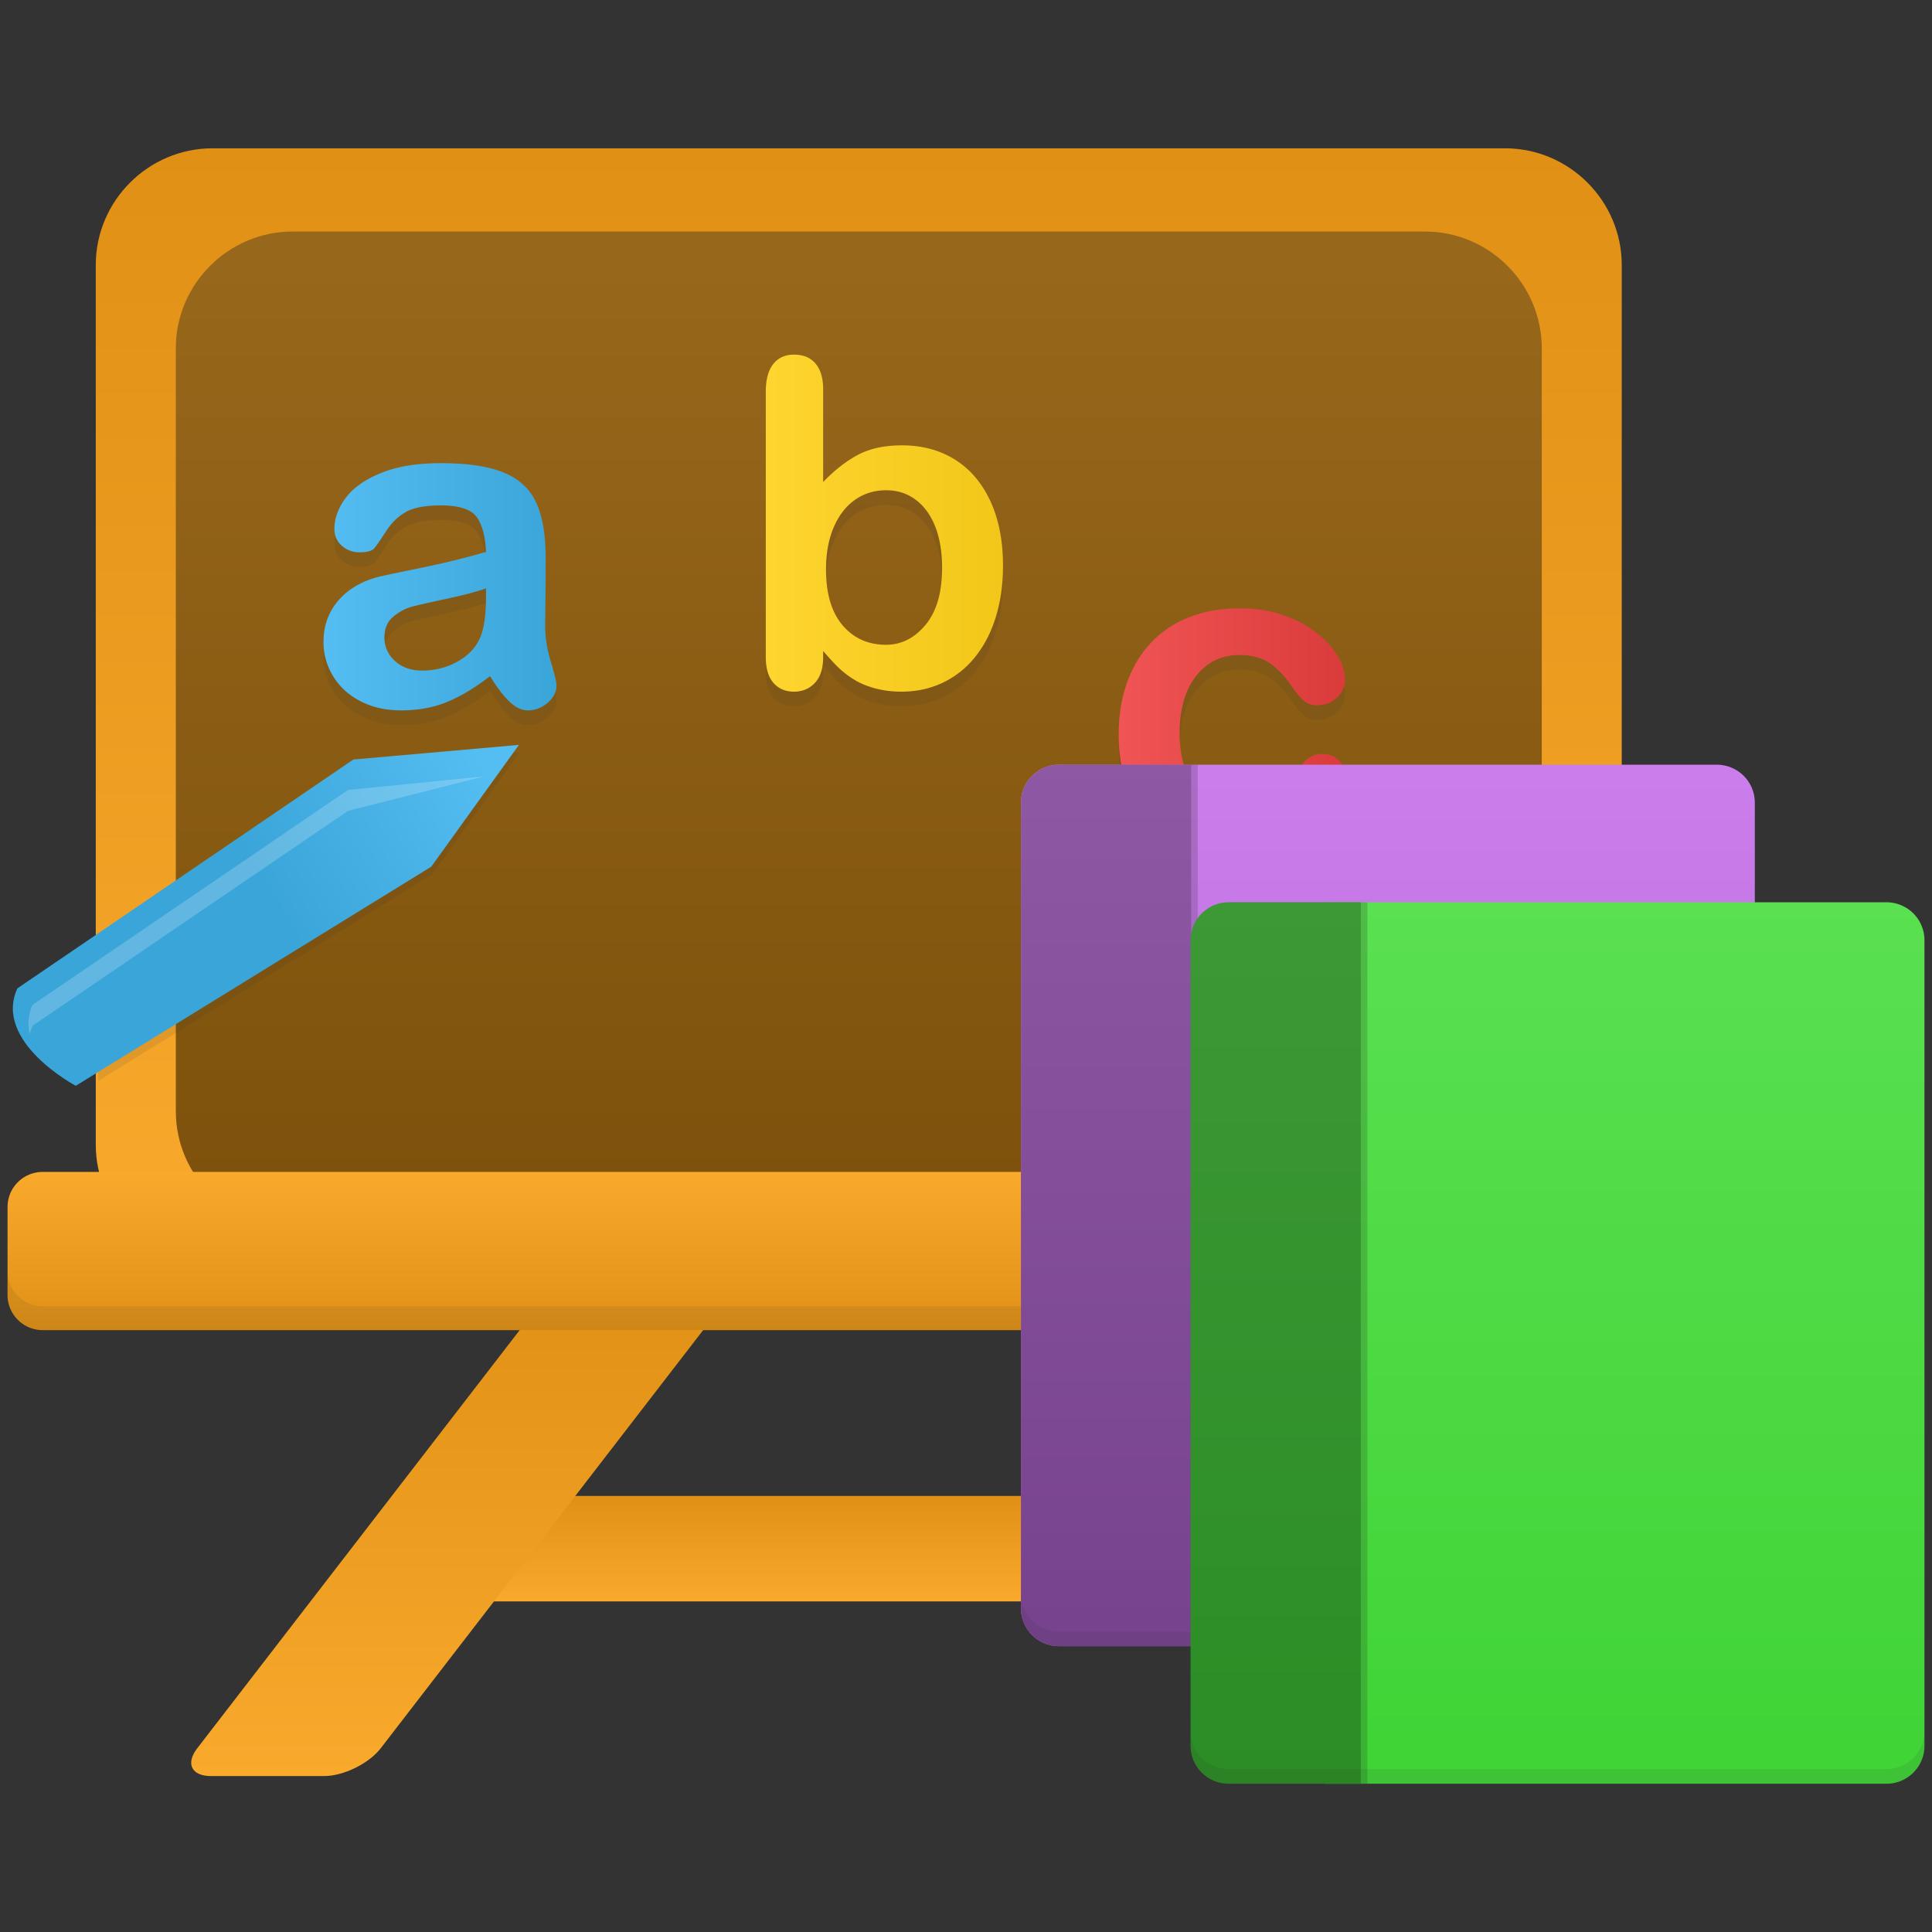 <svg xmlns="http://www.w3.org/2000/svg" width="256" height="256" id="courses"><rect width="100%" height="100%" fill="#333333" stroke="none"/><linearGradient id="a" x1="291.791" x2="291.791" y1="-178.132" y2="-30.651" gradientTransform="matrix(1 0 0 -1 -178 -11)" gradientUnits="userSpaceOnUse"><stop offset="0" stop-color="#f9aa2d"></stop><stop offset="1" stop-color="#e09115"></stop></linearGradient><path fill="url(#a)" d="M214.889 151.663c0 8.508-6.961 15.47-15.47 15.47H28.159c-8.507 0-15.468-6.962-15.468-15.47V35.117c0-8.506 6.961-15.466 15.468-15.466h171.26c8.509 0 15.47 6.96 15.47 15.466v116.546z"></path><linearGradient id="b" x1="291.794" x2="291.794" y1="-46.029" y2="-167.367" gradientTransform="matrix(1 0 0 -1 -178 -11)" gradientUnits="userSpaceOnUse"><stop offset="0" stop-color="#97671b"></stop><stop offset="1" stop-color="#7e520c"></stop></linearGradient><path fill="url(#b)" d="M204.291 147.229c0 8.51-6.962 15.471-15.469 15.471H38.766c-8.509 0-15.47-6.961-15.47-15.471V46.147c0-8.507 6.961-15.468 15.47-15.468h150.057c8.507 0 15.469 6.961 15.469 15.468l-.001 101.082z"></path><linearGradient id="c" x1="294.744" x2="294.744" y1="-223.195" y2="-209.216" gradientTransform="matrix(1 0 0 -1 -178 -11)" gradientUnits="userSpaceOnUse"><stop offset="0" stop-color="#f9aa2d"></stop><stop offset="1" stop-color="#e09115"></stop></linearGradient><path fill="url(#c)" d="M64.07 198.217h106.026l-.677 13.979H63.39l.68-13.979z"></path><linearGradient id="d" x1="346.162" x2="346.162" y1="-246.336" y2="-180.65" gradientTransform="matrix(1 0 0 -1 -178 -11)" gradientUnits="userSpaceOnUse"><stop offset="0" stop-color="#f9aa2d"></stop><stop offset="1" stop-color="#e09115"></stop></linearGradient><path fill="url(#d)" d="M157.824 173.33c-1.559-2.023-4.922-3.678-7.475-3.68h-15.033c-2.551-.002-3.362 1.652-1.803 3.675l44.98 58.335c1.561 2.021 4.922 3.677 7.477 3.677H201c2.555 0 3.366-1.653 1.811-3.677l-44.987-58.33z"></path><linearGradient id="e" x1="238.777" x2="238.777" y1="-246.336" y2="-180.65" gradientTransform="matrix(1 0 0 -1 -178 -11)" gradientUnits="userSpaceOnUse"><stop offset="0" stop-color="#f9aa2d"></stop><stop offset="1" stop-color="#e09115"></stop></linearGradient><path fill="url(#e)" d="M95.424 173.325c1.561-2.021.749-3.675-1.805-3.675H78.588c-2.552 0-5.915 1.654-7.474 3.675L26.13 231.663c-1.56 2.021-.747 3.674 1.806 3.674l15.03-.001c2.555-.003 5.918-1.656 7.477-3.677l44.981-58.334z"></path><linearGradient id="f" x1="292.807" x2="292.807" y1="-166.287" y2="-187.248" gradientTransform="matrix(1 0 0 -1 -178 -11)" gradientUnits="userSpaceOnUse"><stop offset="0" stop-color="#f9aa2d"></stop><stop offset="1" stop-color="#e09115"></stop></linearGradient><path fill="url(#f)" d="M1 159.924a4.65 4.65 0 0 1 4.641-4.638h218.332a4.651 4.651 0 0 1 4.641 4.638v11.684a4.653 4.653 0 0 1-4.641 4.64H5.641A4.653 4.653 0 0 1 1 171.608v-11.684z"></path><path fill="#2C2C2C" d="M223.973 173.085H5.641A4.653 4.653 0 0 1 1 168.443v3.162a4.653 4.653 0 0 0 4.641 4.641h218.332a4.653 4.653 0 0 0 4.641-4.641v-3.162a4.656 4.656 0 0 1-4.641 4.642zM64.932 91.527c-1.943 1.511-3.823 2.647-5.642 3.404-1.816.756-3.853 1.133-6.112 1.133-2.061 0-3.873-.408-5.434-1.223-1.561-.815-2.765-1.92-3.608-3.314a8.587 8.587 0 0 1-1.268-4.537c0-2.2.697-4.075 2.092-5.626 1.396-1.551 3.31-2.591 5.743-3.123.513-.117 1.777-.383 3.801-.795 2.024-.412 3.757-.79 5.198-1.134a97.515 97.515 0 0 0 4.699-1.252c-.098-2.121-.523-3.678-1.28-4.668-.756-.992-2.322-1.489-4.696-1.489-2.046 0-3.582.286-4.612.855-1.031.569-1.916 1.423-2.652 2.562-.736 1.139-1.255 1.892-1.559 2.253-.308.364-.959.546-1.962.546-.903 0-1.683-.29-2.341-.871-.658-.58-.986-1.321-.986-2.224 0-1.414.501-2.788 1.501-4.123 1.003-1.335 2.563-2.436 4.687-3.3 2.119-.864 4.76-1.296 7.925-1.296 3.533 0 6.31.418 8.335 1.253 2.021.835 3.45 2.155 4.285 3.961.833 1.807 1.252 4.203 1.252 7.188 0 1.884-.004 3.485-.016 4.802-.01 1.315-.025 2.778-.043 4.389 0 1.514.25 3.088.751 4.728.5 1.639.749 2.695.749 3.167 0 .824-.386 1.575-1.162 2.254-.776.676-1.653 1.016-2.635 1.016-.828 0-1.642-.389-2.445-1.164-.809-.774-1.662-1.898-2.565-3.372zm-.531-11.635c-1.178.431-2.892.889-5.141 1.369-2.249.481-3.805.835-4.668 1.062-.864.226-1.689.667-2.476 1.325-.784.658-1.178 1.574-1.178 2.753 0 1.218.462 2.254 1.385 3.109.923.854 2.13 1.281 3.623 1.281 1.59 0 3.059-.349 4.405-1.046 1.343-.695 2.33-1.596 2.96-2.695.726-1.216 1.089-3.22 1.089-6.009l.001-1.149zm44.671-26.37v12.284c1.511-1.571 3.052-2.772 4.624-3.609 1.568-.833 3.515-1.25 5.834-1.25 2.67 0 5.012.633 7.024 1.898 2.012 1.267 3.573 3.104 4.684 5.509 1.109 2.407 1.664 5.259 1.664 8.556 0 2.436-.31 4.671-.928 6.702-.617 2.035-1.517 3.796-2.695 5.289a12.16 12.16 0 0 1-4.285 3.46c-1.68.815-3.531 1.224-5.553 1.224-1.237 0-2.401-.15-3.492-.443-1.089-.293-2.018-.682-2.782-1.164a12.533 12.533 0 0 1-1.962-1.488c-.538-.509-1.25-1.275-2.133-2.297v.796c0 1.513-.364 2.655-1.093 3.43-.725.776-1.647 1.166-2.768 1.166-1.14 0-2.047-.389-2.725-1.166-.678-.775-1.016-1.917-1.016-3.43V53.877c0-1.63.327-2.862.986-3.698.659-.833 1.576-1.25 2.754-1.25 1.237 0 2.19.397 2.858 1.192.669.796 1.004 1.929 1.004 3.401zm.381 23.891c0 3.203.733 5.662 2.195 7.379 1.463 1.72 3.382 2.578 5.761 2.578 2.021 0 3.765-.878 5.227-2.637 1.463-1.756 2.194-4.275 2.194-7.556 0-2.123-.304-3.947-.913-5.481-.608-1.531-1.472-2.712-2.591-3.547-1.12-.835-2.426-1.253-3.917-1.253-1.531 0-2.899.418-4.096 1.253-1.199.835-2.141 2.043-2.829 3.623-.688 1.581-1.031 3.461-1.031 5.641zm69.182 27.93c0 1.003-.302 2.073-.898 3.211-.6 1.141-1.514 2.226-2.74 3.257-1.227 1.031-2.773 1.86-4.639 2.488-1.864.628-3.967.941-6.305.941-4.967 0-8.848-1.448-11.635-4.344-2.788-2.897-4.184-6.779-4.184-11.651 0-3.3.639-6.216 1.914-8.749 1.275-2.533 3.123-4.492 5.537-5.876 2.416-1.385 5.303-2.076 8.66-2.076 2.082 0 3.993.306 5.729.912 1.739.61 3.211 1.394 4.419 2.357 1.207.963 2.13 1.988 2.77 3.078.639 1.09.957 2.105.957 3.05 0 .962-.359 1.777-1.076 2.445-.715.667-1.584 1-2.604 1-.67 0-1.224-.171-1.664-.516-.442-.342-.938-.898-1.489-1.664-.979-1.491-2.009-2.612-3.078-3.359-1.07-.747-2.43-1.118-4.08-1.118-2.375 0-4.289.926-5.74 2.782-1.456 1.855-2.184 4.395-2.184 7.616 0 1.513.188 2.902.561 4.167.371 1.266.912 2.347 1.623 3.24a6.912 6.912 0 0 0 2.561 2.033c1.004.463 2.102.692 3.299.692 1.609 0 2.991-.371 4.141-1.118 1.146-.747 2.164-1.886 3.049-3.417.49-.903 1.021-1.61 1.59-2.121.568-.509 1.268-.766 2.091-.766.985 0 1.8.372 2.445 1.119.646.748.97 1.544.97 2.387z" opacity=".1"></path><linearGradient id="g" x1="220.868" x2="251.738" y1="-88.75" y2="-88.75" gradientTransform="matrix(1 0 0 -1 -178 -11)" gradientUnits="userSpaceOnUse"><stop offset="0" stop-color="#54bdf1"></stop><stop offset="1" stop-color="#3aa5d9"></stop></linearGradient><path fill="url(#g)" d="M64.932 89.59c-1.943 1.513-3.823 2.647-5.642 3.402-1.816.756-3.853 1.135-6.112 1.135-2.061 0-3.873-.408-5.434-1.223-1.561-.813-2.765-1.919-3.608-3.314a8.578 8.578 0 0 1-1.268-4.535c0-2.2.697-4.075 2.092-5.628 1.396-1.55 3.31-2.59 5.743-3.121.513-.117 1.777-.383 3.801-.796 2.023-.411 3.757-.789 5.198-1.133a97.44 97.44 0 0 0 4.699-1.251c-.098-2.123-.523-3.679-1.28-4.669-.756-.991-2.322-1.488-4.696-1.488-2.046 0-3.582.284-4.612.855-1.031.569-1.916 1.423-2.652 2.562-.736 1.139-1.255 1.89-1.559 2.254-.308.363-.959.545-1.962.545-.903 0-1.683-.291-2.341-.869-.658-.578-.986-1.321-.986-2.224 0-1.414.501-2.79 1.501-4.125 1.003-1.335 2.563-2.434 4.687-3.299 2.119-.864 4.76-1.296 7.925-1.296 3.533 0 6.31.417 8.335 1.252 2.021.835 3.45 2.156 4.285 3.962.833 1.808 1.252 4.205 1.252 7.187 0 1.886-.004 3.487-.016 4.802-.01 1.316-.025 2.78-.043 4.39 0 1.511.25 3.089.751 4.728.5 1.64.749 2.695.749 3.166 0 .826-.386 1.576-1.162 2.253-.776.678-1.653 1.016-2.635 1.016-.828 0-1.642-.388-2.445-1.163-.809-.777-1.662-1.903-2.565-3.375zm-.531-11.636c-1.178.432-2.892.889-5.141 1.371s-3.805.835-4.668 1.061c-.864.227-1.689.668-2.476 1.326-.784.657-1.178 1.576-1.178 2.753 0 1.218.462 2.254 1.385 3.109.923.852 2.13 1.281 3.623 1.281 1.59 0 3.059-.349 4.405-1.046 1.343-.698 2.33-1.596 2.96-2.695.726-1.218 1.089-3.22 1.089-6.011l.001-1.149z"></path><linearGradient id="h" x1="279.471" x2="310.902" y1="-80.319" y2="-80.319" gradientTransform="matrix(1 0 0 -1 -178 -11)" gradientUnits="userSpaceOnUse"><stop offset="0" stop-color="#fed52f"></stop><stop offset="1" stop-color="#f2c719"></stop></linearGradient><path fill="url(#h)" d="M109.072 51.587v12.284c1.511-1.571 3.052-2.772 4.624-3.609 1.568-.833 3.515-1.252 5.834-1.252 2.67 0 5.012.635 7.024 1.9 2.012 1.267 3.573 3.103 4.684 5.509 1.109 2.407 1.664 5.256 1.664 8.556 0 2.436-.31 4.669-.928 6.702-.617 2.033-1.517 3.796-2.695 5.289a12.171 12.171 0 0 1-4.285 3.46c-1.68.815-3.531 1.223-5.553 1.223-1.237 0-2.401-.148-3.492-.441-1.089-.296-2.018-.683-2.782-1.164a12.533 12.533 0 0 1-1.962-1.488c-.538-.51-1.25-1.275-2.133-2.297v.796c0 1.511-.364 2.655-1.093 3.43-.725.775-1.647 1.164-2.768 1.164-1.14 0-2.047-.389-2.725-1.164-.678-.775-1.016-1.918-1.016-3.43V51.94c0-1.63.327-2.863.986-3.697.659-.835 1.576-1.253 2.754-1.253 1.237 0 2.19.398 2.858 1.194.669.794 1.004 1.93 1.004 3.403zm.381 23.89c0 3.202.733 5.661 2.195 7.38 1.463 1.717 3.382 2.578 5.761 2.578 2.021 0 3.765-.88 5.227-2.637 1.463-1.758 2.194-4.275 2.194-7.557 0-2.121-.304-3.945-.913-5.48-.608-1.531-1.472-2.713-2.591-3.548-1.12-.835-2.426-1.252-3.917-1.252-1.531 0-2.899.417-4.096 1.252-1.199.835-2.141 2.042-2.829 3.623s-1.031 3.461-1.031 5.641z"></path><linearGradient id="i" x1="326.234" x2="356.635" y1="-107.957" y2="-107.957" gradientTransform="matrix(1 0 0 -1 -178 -11)" gradientUnits="userSpaceOnUse"><stop offset="0" stop-color="#f15454"></stop><stop offset="1" stop-color="#d93b3b"></stop></linearGradient><path fill="url(#i)" d="M178.635 103.408c0 1.002-.302 2.071-.898 3.21-.6 1.139-1.514 2.225-2.74 3.256-1.227 1.031-2.773 1.861-4.639 2.49-1.864.626-3.967.941-6.305.941-4.967 0-8.848-1.448-11.635-4.345-2.788-2.896-4.184-6.779-4.184-11.649 0-3.3.639-6.214 1.914-8.749 1.275-2.534 3.123-4.492 5.537-5.878 2.416-1.383 5.303-2.076 8.66-2.076 2.082 0 3.993.304 5.729.914 1.739.609 3.211 1.394 4.419 2.355 1.207.963 2.13 1.988 2.77 3.08.639 1.089.957 2.105.957 3.048 0 .961-.359 1.778-1.076 2.445-.715.668-1.584 1.002-2.604 1.002-.67 0-1.224-.173-1.664-.516-.442-.343-.938-.9-1.489-1.664-.979-1.494-2.009-2.611-3.078-3.358-1.07-.746-2.43-1.121-4.08-1.121-2.375 0-4.289.93-5.74 2.785-1.456 1.857-2.184 4.395-2.184 7.616 0 1.511.188 2.902.561 4.167.371 1.268.912 2.346 1.623 3.242a6.917 6.917 0 0 0 2.561 2.031c1.004.46 2.102.691 3.299.691 1.609 0 2.991-.374 4.141-1.119 1.146-.745 2.164-1.884 3.049-3.416.49-.905 1.021-1.612 1.59-2.123.568-.511 1.268-.764 2.091-.764.985 0 1.8.372 2.445 1.118.646.748.97 1.542.97 2.387z"></path><path fill="#2C2C2C" d="M13 124.887v18.353l44.299-27.402 11.537-16.135-21.822 1.936z" opacity=".1"></path><linearGradient id="j" x1="242.131" x2="213.378" y1="-112.181" y2="-129.155" gradientTransform="matrix(1 0 0 -1 -178 -11)" gradientUnits="userSpaceOnUse"><stop offset="0" stop-color="#54bdf1"></stop><stop offset="1" stop-color="#3aa5d9"></stop></linearGradient><path fill="url(#j)" d="m2.297 130.967 44.524-30.328 21.938-1.936-11.614 16.135-47.104 29.036s-10.971-5.81-7.744-12.907z"></path><path fill="#FFF" d="m4.317 135.915 41.791-28.469 18.089-4.584-18.089 1.815-41.791 28.47c-.616 1.353-.661 2.654-.375 3.875a6.66 6.66 0 0 1 .375-1.107z" opacity=".2"></path><linearGradient id="k" x1="361.901" x2="361.901" y1="-109.414" y2="-210.715" gradientTransform="matrix(1 0 0 -1 -178 -11)" gradientUnits="userSpaceOnUse"><stop offset="0" stop-color="#cc7eec"></stop><stop offset="1" stop-color="#b465d5"></stop></linearGradient><path fill="url(#k)" d="M232.523 213.109a5.028 5.028 0 0 1-5.014 5.014h-87.217c-2.758 0-5.012-2.255-5.012-5.014V106.344c0-2.758 2.254-5.014 5.012-5.014h87.217a5.028 5.028 0 0 1 5.014 5.014v106.765z"></path><path fill="#2C2C2C" d="M158.704 101.33H141.16a5.028 5.028 0 0 0-5.014 5.014V213.11a5.028 5.028 0 0 0 5.014 5.015h17.544V101.33z" opacity=".2"></path><linearGradient id="l" x1="324.56" x2="324.56" y1="-111.274" y2="-226.582" gradientTransform="matrix(1 0 0 -1 -178 -11)" gradientUnits="userSpaceOnUse"><stop offset="0" stop-color="#8f58a5"></stop><stop offset="1" stop-color="#78438e"></stop></linearGradient><path fill="url(#l)" d="M157.839 101.33h-17.545c-2.758 0-5.012 2.255-5.012 5.014V213.11c0 2.76 2.254 5.015 5.012 5.015h17.545V101.33z"></path><path fill="#2C2C2C" d="M227.512 216.188h-87.218a5.025 5.025 0 0 1-5.012-5.014v1.936c0 2.76 2.254 5.015 5.012 5.015h87.218a5.03 5.03 0 0 0 5.014-5.015v-1.936c-.003 2.76-2.258 5.014-5.014 5.014z" opacity=".1"></path><linearGradient id="m" x1="393.261" x2="393.261" y1="-130.557" y2="-243.113" gradientTransform="matrix(1 0 0 -1 -178 -11)" gradientUnits="userSpaceOnUse"><stop offset="0" stop-color="#5ae050"></stop><stop offset="1" stop-color="#40d437"></stop></linearGradient><path fill="url(#m)" d="M255 231.338c0 2.758-2.255 5.012-5.014 5.012h-74.463V119.557h74.463a5.028 5.028 0 0 1 5.014 5.014v106.767z"></path><path fill="#2C2C2C" d="M181.18 119.557h-17.541c-2.761 0-5.016 2.257-5.016 5.014v106.768c0 2.757 2.255 5.013 5.016 5.013h17.541V119.557z" opacity=".2"></path><linearGradient id="n" x1="347.033" x2="347.033" y1="-123.861" y2="-248.104" gradientTransform="matrix(1 0 0 -1 -178 -11)" gradientUnits="userSpaceOnUse"><stop offset="0" stop-color="#3e9937"></stop><stop offset="1" stop-color="#2b8d25"></stop></linearGradient><path fill="url(#n)" d="M180.312 119.557h-17.545c-2.754 0-5.011 2.257-5.011 5.014v106.768c0 2.757 2.257 5.013 5.011 5.013h17.545V119.557z"></path><path fill="#2C2C2C" d="M249.986 234.414h-87.219c-2.754 0-5.011-2.257-5.011-5.014v1.938c0 2.758 2.257 5.012 5.011 5.012h87.219c2.759 0 5.014-2.255 5.014-5.012V229.4a5.028 5.028 0 0 1-5.014 5.014z" opacity=".1"></path></svg>